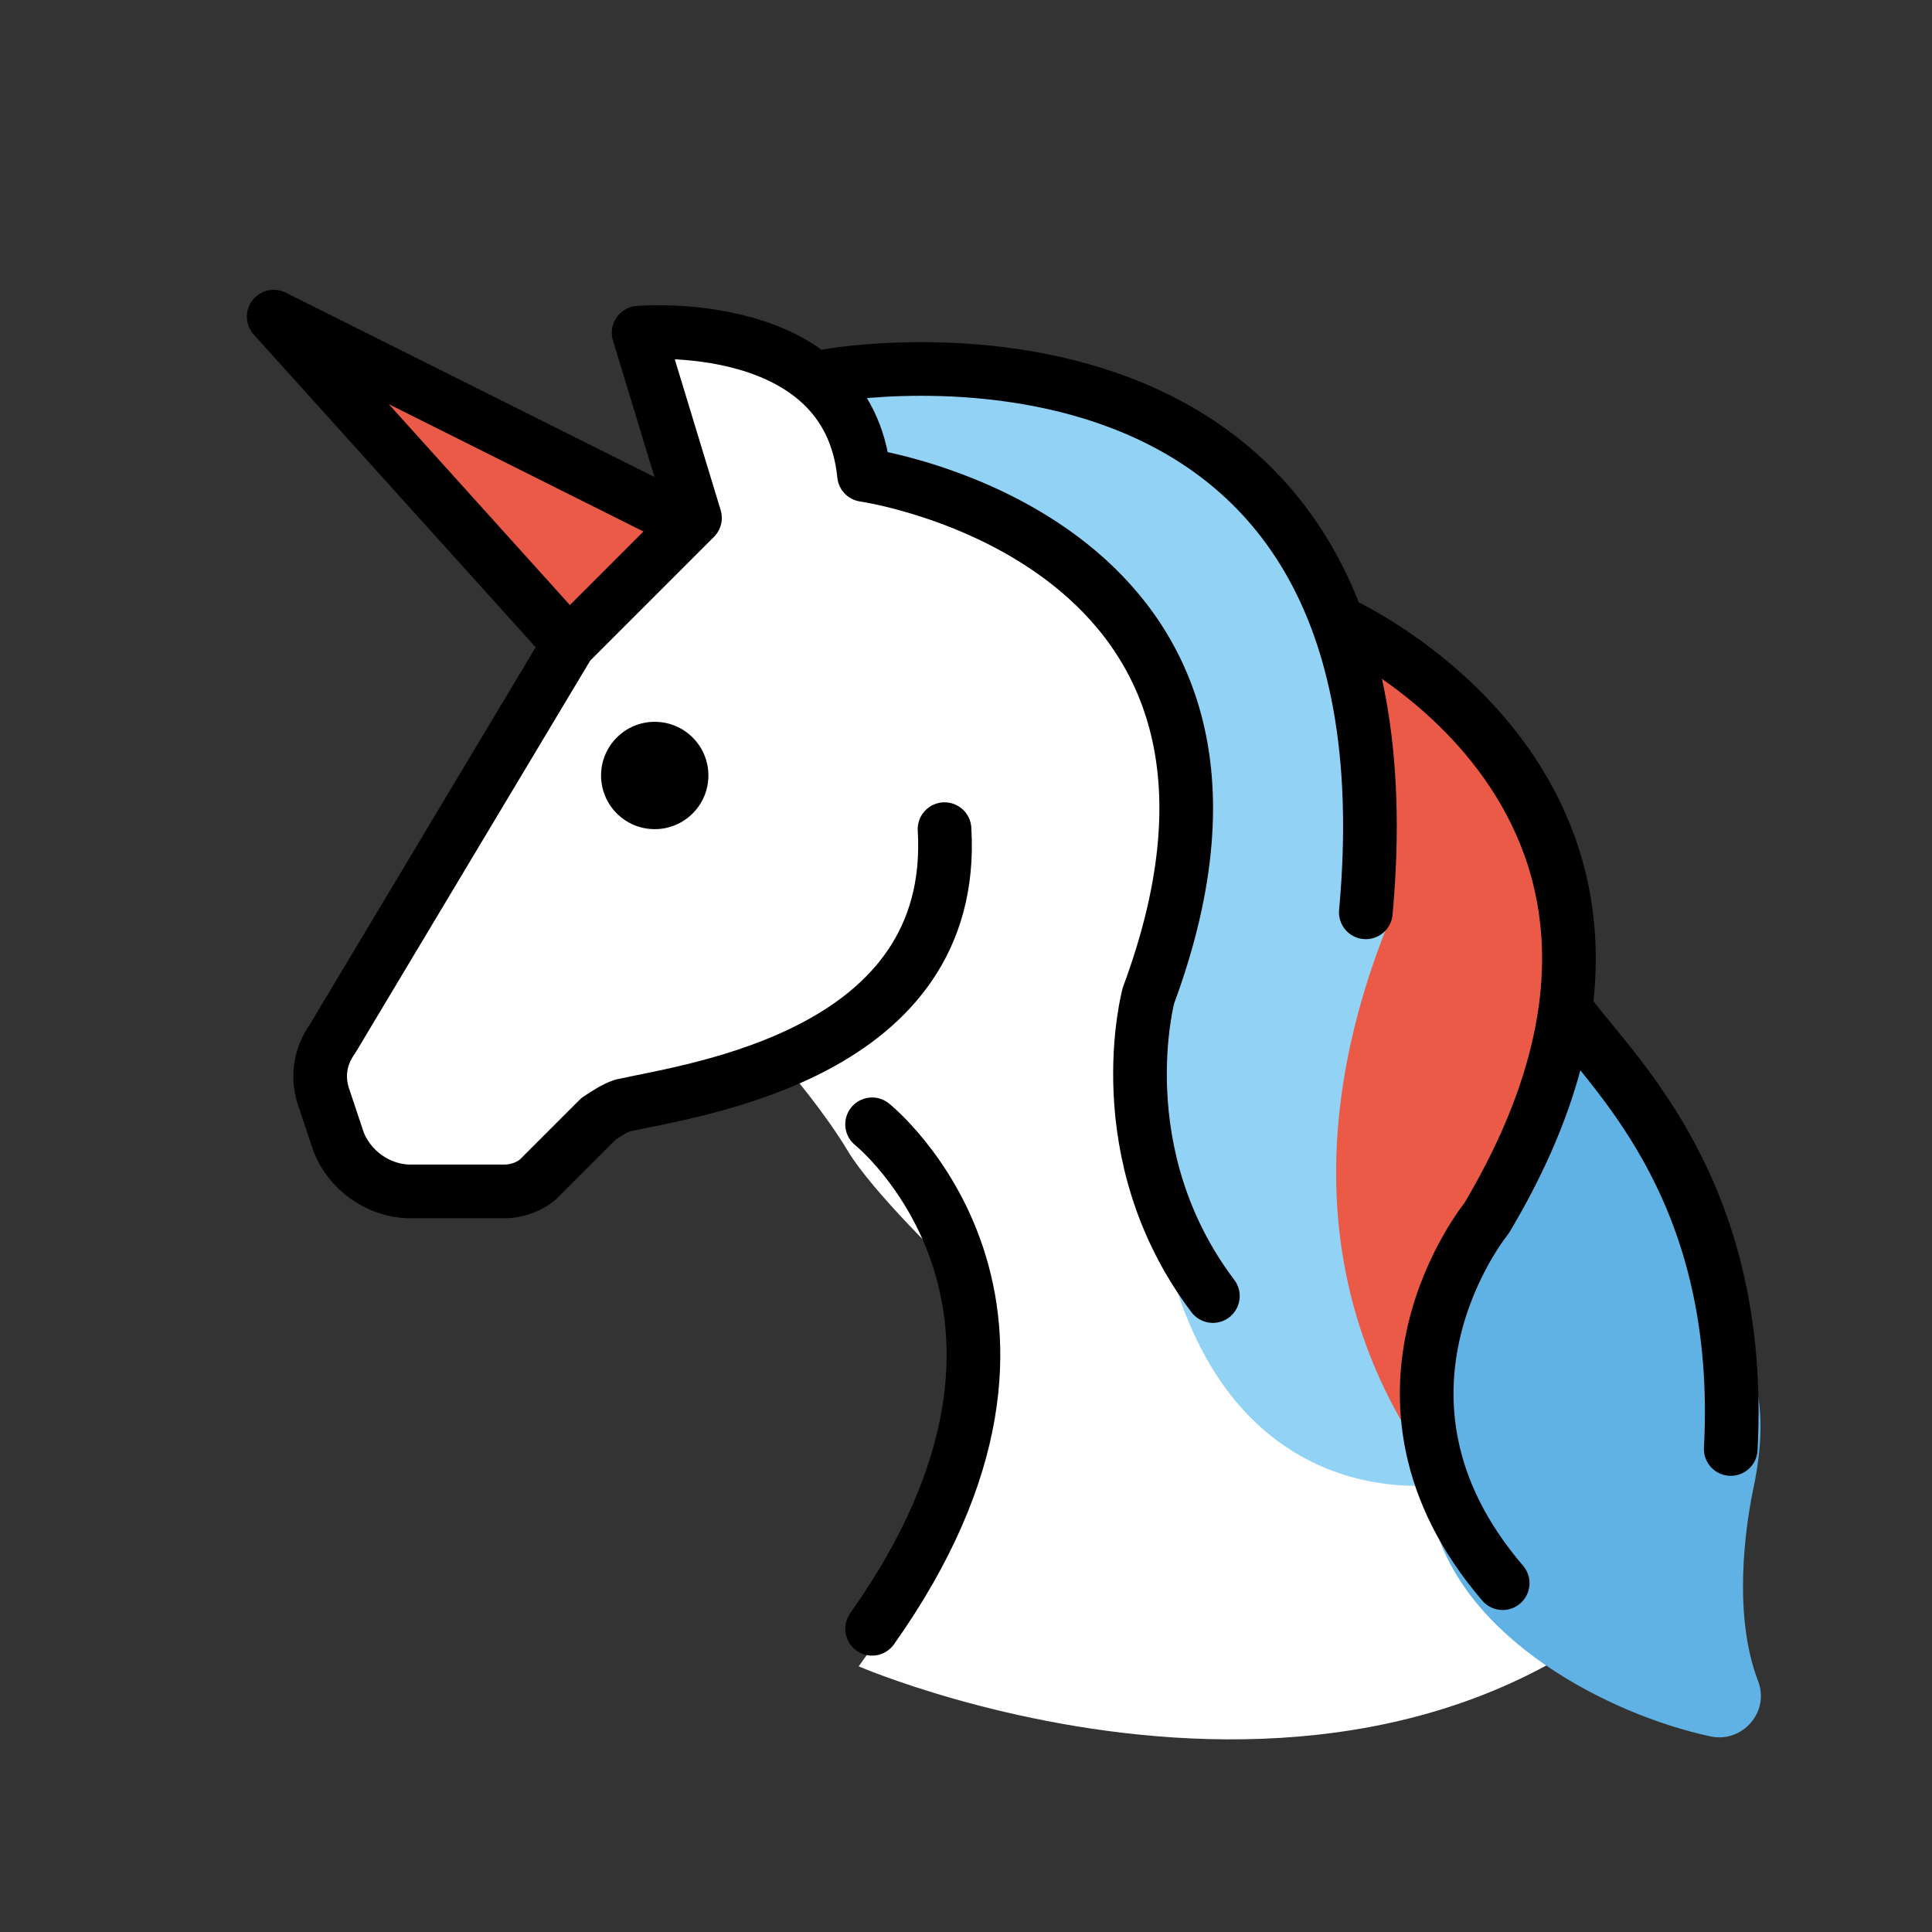 <?xml version="1.0" encoding="utf-8"?>
<!-- Generator: Adobe Illustrator 21.1.0, SVG Export Plug-In . SVG Version: 6.00 Build 0)  -->
<svg version="1.1" id="emoji" xmlns="http://www.w3.org/2000/svg" xmlns:xlink="http://www.w3.org/1999/xlink" x="0px" y="0px"
	 viewBox="0 0 72 72" enable-background="new 0 0 72 72" xml:space="preserve">
<rect x="0" y="0" width="72" height="72" fill="#333333" stroke="none"/>
<g id="_xD83E__xDD84__1_">
	<path fill="#FFFFFF" d="M23.8,12.4l1.7,7.2l-5.3,5.3l-8.3,14.3l1,4.7l2.2,1.3l4-0.2l3.5-3.3l6.8-1.8c0,0,1.3,1.5,2.2,3
		s3.7,4.2,3.7,4.2l0.5,6l-1.8,6.2l-2,2.8c0,0,22,9.5,33.2-7l-0.5-6l-1.8-5l-3.3-5.2l-1-1.5l-0.2-5.2l-2.8-5.3l-5-3l-2.7-4.5
		l-5.2-4.2l-6.5-1.5l-5.7,1l-4.2-2.2L23.8,12.4z"/>
	<path fill="#EA5A47" d="M50.7,23.2l5.2,4.1c0,0,5.6,8.2-0.3,17.8c-7,11.5,0,0,0,0c-1.6,3.5-2.3,6.7-1.7,9.7l-5.3-4.4V34.3
		L50.7,23.2z"/>
	<polyline fill="#EA5A47" points="25.9,19.3 10.8,12 16,18.1 21.2,24 25.9,19.3 	"/>
	<path fill="#92D3F5" d="M29.7,13.6l10.8,0.1c0,0,9.2,4.1,10.5,11.8l0.7,9c-2.6,6.5-3.1,14.1,2.1,20.8l0,0c0,0-7.1,1.3-9.9-7.1
		l-1.6-4.8l0.3-6l1.4-5.6l-0.3-4.9l-2.3-4.3L38,19.8l-5.8-2.1L29.7,13.6"/>
	<path fill="#61B2E4" d="M58.5,36.8c0,0,5.5,6.4,7,15.1c0.2,1.1,0.1,2.2-0.1,3.3c-0.4,1.8-0.8,5,0.1,7.4c0.5,1.2-0.6,2.4-1.8,2.1
		c-3.7-0.8-9.2-3.6-10.3-8.1c0-0.1,0-0.2,0-0.3l-0.3-5.7c0-0.3,0.1-0.6,0.2-0.8l3.7-6.8c0.1-0.1,0.1-0.3,0.1-0.4L58.5,36.8"/>
	<path fill="none" stroke="#000000" stroke-width="2" stroke-linecap="round" stroke-linejoin="round" stroke-miterlimit="10" d="
		M58.5,37.8c1.8,2.4,6.5,6.7,6,16.2"/>
	<path fill="none" stroke="#000000" stroke-width="2" stroke-linecap="round" stroke-linejoin="round" stroke-miterlimit="10" d="
		M32.5,41.9c0,0,8.5,6.8,0,18.8"/>
	
		<polyline fill="none" stroke="#000000" stroke-width="2" stroke-linecap="round" stroke-linejoin="round" stroke-miterlimit="10" points="
		24.8,19.1 10.2,11.8 21.2,24 	"/>
	<path fill="none" stroke="#000000" stroke-width="2" stroke-linecap="round" stroke-linejoin="round" stroke-miterlimit="10" d="
		M35.2,30.9c0.5,8.4-9.3,9.7-12,10.3c-0.3,0.1-0.6,0.3-0.9,0.5l-2.2,2.2c-0.3,0.3-0.8,0.5-1.3,0.5h-3.5c-1.2,0-2.3-0.8-2.7-1.9
		L12.1,41c-0.3-0.8-0.2-1.6,0.3-2.3L21.2,24l4.7-4.7l-2.1-6.9c0,0,7.8-0.7,8.4,5.3c0,0,16.9,2.4,10.6,19.4c0,0-1.6,5.9,2.4,11.2"/>
	<path fill="none" stroke="#000000" stroke-width="2" stroke-linecap="round" stroke-linejoin="round" stroke-miterlimit="10" d="
		M30.9,14c0,0,22.2-4,20,20"/>
	<path fill="none" stroke="#000000" stroke-width="2" stroke-linecap="round" stroke-linejoin="round" stroke-miterlimit="10" d="
		M49.9,23.2c0,0,14.8,6.6,5.5,22.2c0,0-5.4,6.6,0.6,13.6"/>
	<circle cx="24.4" cy="28.9" r="2"/>
</g>
</svg>
